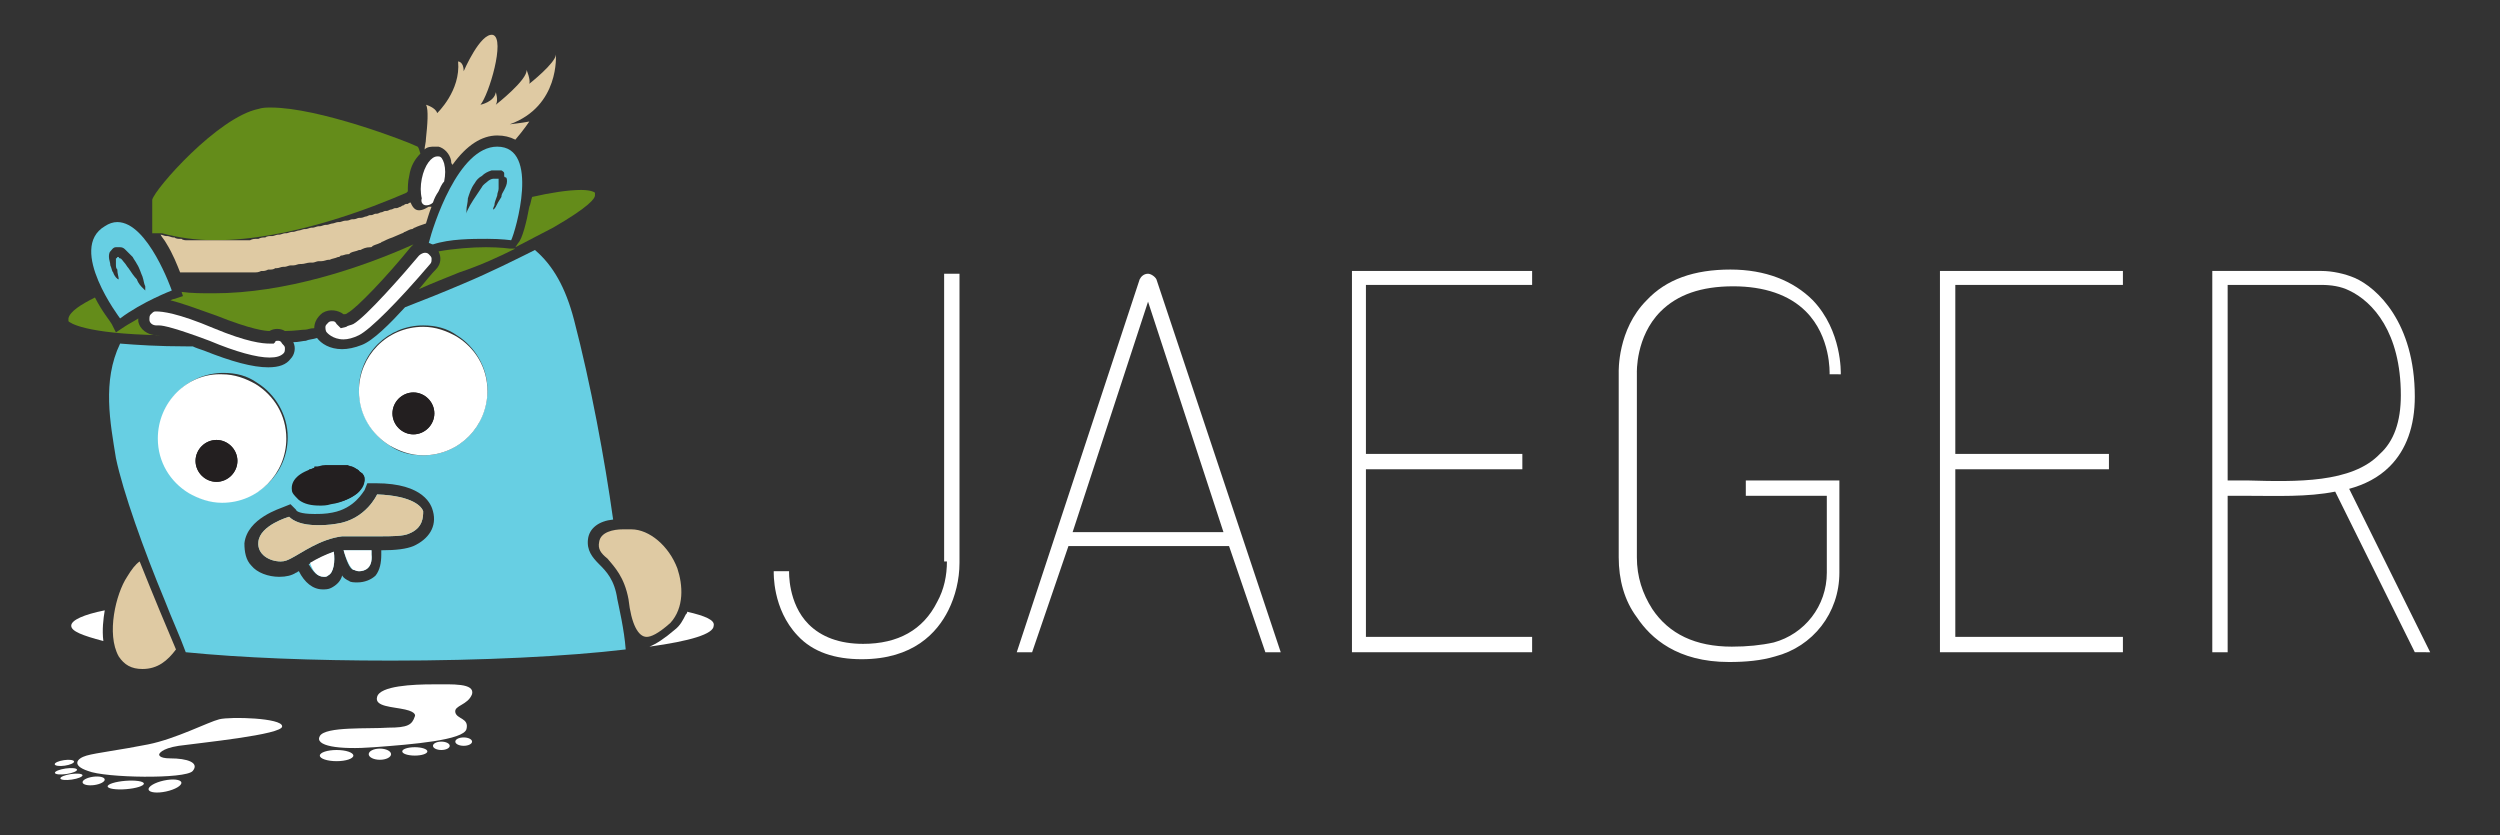 <?xml version="1.0" encoding="utf-8"?>
<!-- Generator: Adobe Illustrator 21.1.0, SVG Export Plug-In . SVG Version: 6.00 Build 0)  -->
<svg version="1.1" id="Layer_1" xmlns="http://www.w3.org/2000/svg" xmlns:xlink="http://www.w3.org/1999/xlink" x="0px" y="0px"
	 viewBox="0 0 179 59.8" style="enable-background:new 0 0 179 59.8;" xml:space="preserve">
<rect x="0" y="0" width="179" height="59.8" fill="#333333" stroke="none"/>
<style type="text/css">
	.st0{fill:#FFFFFF;}
	.st1{fill:none;}
	.st2{fill:#67CFE3;}
	.st3{fill:#DFCAA3;}
	.st4{fill:#231F20;}
	.st5{fill:#648C1A;}
</style>
<g>
	<path class="st0" d="M67.8,40.2c0,1-0.2,2-0.7,2.9c-1,2-2.8,3-5.3,3c-1.7,0-3-0.5-3.9-1.4c-1.5-1.5-1.4-3.8-1.4-3.8l-1.1,0
		c0,0.1-0.1,2.7,1.7,4.6c1.1,1.2,2.7,1.7,4.6,1.7c3.7,0,5.4-1.9,6.2-3.5c0.5-1,0.8-2.2,0.8-3.4V19.6h-1.1V40.2z"/>
	<path class="st0" d="M82.2,19.6L82.2,19.6c-0.3,0-0.5,0.2-0.6,0.4l-8.8,26.7l1.1,0l2.6-7.6H88l2.6,7.6h1.1L82.8,20
		C82.7,19.8,82.4,19.6,82.2,19.6z M76.8,38.1l5.4-16.5l5.4,16.5H76.8z"/>
	<polygon class="st0" points="96.8,46.7 109.7,46.7 109.7,45.6 97.8,45.6 97.8,33.6 109,33.6 109,32.5 97.8,32.5 97.8,20.4 
		109.7,20.4 109.7,19.4 96.8,19.4 	"/>
	<path class="st0" d="M131.8,26.8c0-0.1,0.1-3.1-2-5.3c-1.4-1.4-3.4-2.2-5.9-2.2c-2.6,0-4.6,0.7-6,2.2c-2.1,2.1-2,5.1-2,5.2v13.2
		c0,1.6,0.4,3.1,1.3,4.3c1,1.5,2.9,3.2,6.6,3.2c1.2,0,2.3-0.1,3.3-0.4c2.7-0.7,4.6-3.1,4.6-6v-6.6H125v1.1h5.8V41
		c0,2.4-1.6,4.4-3.8,5c-0.9,0.2-1.9,0.3-3,0.3c-2.6,0-4.5-0.9-5.7-2.7c-0.7-1.1-1.1-2.3-1.1-3.7l0-13.2c0,0-0.1-2.6,1.7-4.4
		c1.2-1.2,2.9-1.8,5.2-1.8c2.2,0,4,0.6,5.2,1.8c1.8,1.8,1.7,4.4,1.7,4.5L131.8,26.8z"/>
	<polygon class="st0" points="138.9,46.7 152,46.7 152,45.6 140,45.6 140,33.6 151,33.6 151,32.5 140,32.5 140,20.4 152,20.4 
		152,19.4 138.9,19.4 	"/>
	<path class="st0" d="M174,46.7L168.2,35c1.1-0.3,2.1-0.8,2.9-1.6c1.2-1.2,1.8-2.9,1.8-5c0-5.3-2.7-7.8-4.3-8.5
		c-0.7-0.3-1.6-0.5-2.4-0.5h-7.8v27.3h1.1V35.5c0.4,0,0.9,0,1.4,0c2.1,0,4.3,0.1,6.3-0.3l5.7,11.5H174z M160.9,34.4
		c-0.5,0-1,0-1.4,0v-14h6.7c0.7,0,1.4,0.1,2,0.4c1.7,0.8,3.7,3,3.7,7.5c0,1.9-0.5,3.3-1.5,4.2C168.4,34.6,164.4,34.5,160.9,34.4z"/>
</g>
<g>
	<g>
		<path class="st1" d="M32.7,24.1c-0.7-0.4-1.5-0.7-2.4-0.7c-2.6,0-4.6,2.1-4.6,4.6c0,1.7,0.9,3.1,2.2,4c0.7,0.4,1.5,0.7,2.4,0.7
			c2.6,0,4.6-2.1,4.6-4.6C34.9,26.3,34,24.9,32.7,24.1z"/>
		<path class="st1" d="M20.6,31.3c0-1.7-0.9-3.1-2.2-3.9c-0.7-0.4-1.5-0.7-2.4-0.7c-2.6,0-4.6,2.1-4.6,4.6c0,1.7,0.9,3.1,2.2,4
			c0.7,0.4,1.5,0.7,2.4,0.7C18.5,36,20.6,33.9,20.6,31.3z"/>
		<path class="st2" d="M22.1,40.4c0.3,0.5,0.6,0.9,1.1,0.9c0.1,0,0.2,0,0.3-0.1c0.4-0.2,0.5-1,0.4-1.7
			C23.2,39.8,22.6,40.1,22.1,40.4z"/>
		<path class="st2" d="M44.2,42.9C44.2,42.9,44.2,42.9,44.2,42.9c-0.2-1.4-0.8-2-1.3-2.5c-0.5-0.5-0.9-1-0.8-1.8
			c0.1-0.8,0.8-1.3,1.8-1.4c-0.6-4.3-1.6-9.7-2.8-14.3c-0.6-2.3-1.5-3.9-2.8-5c-1.4,0.7-3.2,1.6-5.1,2.4c-1.4,0.6-2.9,1.2-4.2,1.7
			c-1.1,1.2-2.3,2.4-3.1,2.7c-0.5,0.2-1,0.3-1.4,0.3c-0.9,0-1.5-0.4-1.8-0.8c-0.3,0.1-0.6,0.1-0.8,0.2c-0.2,0-0.5,0.1-0.9,0.1
			c0.2,0.4,0.1,0.9-0.2,1.2c-0.3,0.4-0.8,0.6-1.6,0.6c-1.1,0-2.6-0.4-4.6-1.2c-0.3-0.1-0.6-0.2-0.8-0.3c-0.2,0-0.3,0-0.5,0
			c0,0,0,0,0,0c-1.9,0-3.5-0.1-4.7-0.2c-1.3,2.7-0.7,5.7-0.3,8.2c0.5,2.4,2,6.6,3.5,10.2c0.5,1.3,1.1,2.6,1.5,3.7
			c4,0.4,9.1,0.6,14.7,0.6c6.6,0,12.6-0.3,16.8-0.8C44.7,45.1,44.3,43.4,44.2,42.9z M13.6,35.3c-1.3-0.8-2.2-2.3-2.2-4
			c0-2.6,2.1-4.6,4.6-4.6c0.9,0,1.7,0.2,2.4,0.7c1.3,0.8,2.2,2.3,2.2,3.9c0,2.6-2.1,4.6-4.6,4.6C15.1,36,14.3,35.7,13.6,35.3z
			 M29.6,39.1c-0.5,0.2-1.2,0.3-2.3,0.3c0,0.1,0,0.2,0,0.3c0,0.6-0.1,1.1-0.4,1.5c-0.3,0.3-0.8,0.5-1.3,0.5c-0.2,0-0.5,0-0.6-0.1
			c-0.2-0.1-0.4-0.2-0.5-0.4c-0.1,0.4-0.4,0.7-0.8,0.9c-0.2,0.1-0.4,0.1-0.6,0.1c-0.7,0-1.3-0.5-1.7-1.3c-0.1,0-0.1,0.1-0.2,0.1
			c-0.3,0.2-0.7,0.3-1.2,0.3c-0.8,0-1.6-0.3-2-0.8c-0.4-0.4-0.5-1-0.5-1.6c0.2-1.8,2.6-2.5,2.8-2.6l0.5-0.2l0.4,0.4
			c0,0.1,0.3,0.3,1.3,0.3c0.4,0,0.8,0,1.3-0.1c1.6-0.3,2.2-1.5,2.3-1.6l0.2-0.5l0.6,0c3.5,0,4,1.6,4.1,2
			C31.3,37.7,30.7,38.6,29.6,39.1z M30.3,32.6c-0.9,0-1.7-0.2-2.4-0.7c-1.3-0.8-2.2-2.3-2.2-4c0-2.6,2.1-4.6,4.6-4.6
			c0.9,0,1.7,0.2,2.4,0.7c1.3,0.8,2.2,2.3,2.2,3.9C34.9,30.6,32.8,32.6,30.3,32.6z"/>
		<path class="st2" d="M27,35.4c0,0-0.8,1.8-2.9,2.1c-0.6,0.1-1,0.1-1.4,0.1c-1.1,0-1.7-0.3-2-0.6c0,0-2.1,0.6-2.2,1.8
			c-0.1,0.9,0.8,1.4,1.6,1.4c0.3,0,0.5-0.1,0.7-0.2c0.8-0.4,2.1-1.4,3.7-1.6c0.1,0,0.4,0,0.6,0c0.6,0,1.3,0,2.1,0
			c0.8,0,1.7,0,2.1-0.2c1-0.4,1-1.2,1-1.6C30.2,36.3,29.6,35.5,27,35.4z"/>
		<path class="st2" d="M26.6,39.4c-0.2,0-0.4,0-0.6,0c-0.3,0-0.6,0-0.9,0c-0.2,0-0.4,0-0.5,0c0.2,0.7,0.4,1.3,0.7,1.4
			c0.1,0,0.2,0.1,0.4,0.1c0.4,0,1-0.2,0.9-1.2C26.6,39.6,26.6,39.5,26.6,39.4z"/>
	</g>
	<path class="st1" d="M8.7,20.3c0,0,0-0.1-0.1-0.3c0-0.2-0.1-0.4-0.1-0.7c0-0.1,0-0.3-0.1-0.4c0-0.1,0-0.3,0-0.4
		c0-0.1,0-0.1,0.1-0.1c0,0,0,0,0.1,0l0,0l0,0c0,0,0,0,0,0c0,0,0,0,0,0c0,0,0,0,0,0l0,0c0,0,0,0,0,0c0,0,0.1,0,0.1,0.1
		c0.1,0.1,0.2,0.2,0.3,0.3c0.1,0.1,0.2,0.3,0.3,0.4c0.2,0.3,0.4,0.6,0.6,0.8c0.2,0.2,0.3,0.4,0.4,0.6c0.1,0.1,0.2,0.2,0.2,0.2
		s0,0,0-0.1c0,0,0-0.1,0-0.2c0-0.2-0.1-0.4-0.2-0.7c-0.1-0.3-0.2-0.6-0.4-0.9c-0.1-0.2-0.2-0.3-0.3-0.5c-0.1-0.2-0.3-0.3-0.5-0.5
		c-0.1-0.1-0.2-0.1-0.4-0.2c0,0-0.1,0-0.1,0l0,0l0,0c0,0-0.1,0-0.1,0c0,0-0.1,0-0.1,0l0,0l0,0l0,0l0,0l0,0C8.2,17.8,8.1,17.9,8,18
		c-0.1,0.1-0.1,0.3-0.1,0.4c0,0.2,0,0.4,0.1,0.6C8,19.2,8,19.4,8.1,19.5c0.1,0.3,0.3,0.5,0.4,0.6C8.5,20.2,8.6,20.2,8.7,20.3
		C8.7,20.3,8.7,20.3,8.7,20.3z"/>
	<path class="st1" d="M36.2,12.5L36.2,12.5l-0.1-0.1c0-0.1-0.2-0.2-0.2-0.2l0,0l0,0l0,0l0,0l0,0l0,0l-0.1,0c-0.1,0-0.1,0-0.2,0
		c-0.1,0-0.1,0-0.2,0c-0.1,0-0.1,0-0.2,0c-0.3,0.1-0.5,0.2-0.7,0.4c-0.2,0.2-0.3,0.3-0.5,0.5c-0.2,0.4-0.4,0.7-0.5,1.1
		c-0.1,0.3-0.1,0.6-0.1,0.8c0,0.1,0,0.2,0,0.2c0,0.1,0,0.1,0,0.1s0.1-0.1,0.1-0.3c0.1-0.2,0.2-0.4,0.4-0.7c0.2-0.3,0.4-0.6,0.6-0.9
		c0.1-0.1,0.2-0.3,0.4-0.4c0.1-0.1,0.3-0.2,0.4-0.2c0,0,0.1,0,0.1,0c0,0,0.1,0,0.1,0c0,0,0.1,0,0.1,0l0.1,0l0,0c0,0,0,0,0,0
		c0,0,0,0,0,0c0,0,0,0,0,0l0,0l0,0l0,0c0,0,0,0,0,0c0,0,0,0,0,0c0,0,0,0.1,0,0.2c0,0.2,0,0.3,0,0.5c0,0.2-0.1,0.3-0.1,0.5
		c-0.1,0.3-0.1,0.6-0.2,0.7c0,0.2-0.1,0.3-0.1,0.3s0.1-0.1,0.2-0.2c0.1-0.2,0.3-0.4,0.4-0.7c0.1-0.1,0.2-0.3,0.2-0.5
		c0.1-0.2,0.1-0.4,0.2-0.6c0-0.1,0-0.3,0-0.4C36.2,12.5,36.2,12.5,36.2,12.5z"/>
	<path class="st1" d="M11.3,31.4c0-2.6,2.1-4.6,4.6-4.6c0.9,0,1.7,0.2,2.4,0.7c-0.7-0.4-1.5-0.7-2.4-0.7
		C13.4,26.7,11.3,28.8,11.3,31.4c0,1.7,0.9,3.1,2.2,3.9C12.2,34.5,11.3,33,11.3,31.4z"/>
	<path class="st1" d="M27.9,32c-1.3-0.8-2.2-2.3-2.2-3.9c0-2.6,2.1-4.6,4.6-4.6c0.9,0,1.7,0.2,2.4,0.7c-0.7-0.4-1.5-0.7-2.4-0.7
		c-2.6,0-4.6,2.1-4.6,4.6C25.6,29.7,26.5,31.2,27.9,32z"/>
	<path class="st0" d="M15.7,51.5c-0.8,0.2-3.1,1.4-5.1,1.8s-3.7,0.6-4.4,0.8s-1.1,0.7,0.1,1.1c1.2,0.5,7,0.6,7.5,0
		c0.5-0.6-0.4-0.9-1.6-0.9c-0.9,0-0.8-0.3-0.8-0.3c0,0,0.1-0.4,1.4-0.6c1.4-0.2,7.5-0.8,7.4-1.4C20.2,51.4,16.5,51.3,15.7,51.5z"/>
	<ellipse transform="matrix(0.977 -0.213 0.213 0.977 -11.708 3.787)" class="st0" cx="11.8" cy="56.3" rx="1.2" ry="0.4"/>
	
		<ellipse transform="matrix(0.997 -7.936001e-02 7.936001e-02 0.997 -4.429 0.889)" class="st0" cx="9" cy="56.2" rx="1.3" ry="0.3"/>
	<ellipse transform="matrix(0.991 -0.135 0.135 0.991 -7.481 1.421)" class="st0" cx="6.7" cy="55.9" rx="0.8" ry="0.3"/>
	<ellipse transform="matrix(0.99 -0.144 0.144 0.99 -7.94 1.31)" class="st0" cx="5.1" cy="55.6" rx="0.8" ry="0.2"/>
	<ellipse transform="matrix(0.99 -0.144 0.144 0.99 -7.878 1.252)" class="st0" cx="4.7" cy="55.2" rx="0.8" ry="0.2"/>
	<ellipse transform="matrix(0.99 -0.144 0.144 0.99 -7.805 1.232)" class="st0" cx="4.6" cy="54.6" rx="0.7" ry="0.2"/>
	<path class="st0" d="M27.8,52.1c-1.4,0.1-4.5-0.1-4.9,0.6c-0.4,0.7,1.3,1,3.9,0.8c2.7-0.2,6.4-0.5,6.6-1.3c0.2-0.8-0.7-0.7-0.8-1.2
		c-0.1-0.5,0.9-0.5,1.2-1.3c0.2-0.8-1.4-0.7-2.8-0.7c-1.4,0-3.8,0.1-4,0.9c-0.2,0.7,1.1,0.7,2,0.9c0.9,0.2,0.7,0.5,0.7,0.5
		C29.5,51.9,29.2,52.1,27.8,52.1z"/>
	<ellipse class="st0" cx="24.1" cy="54.1" rx="1.2" ry="0.4"/>
	<ellipse class="st0" cx="27.2" cy="54" rx="0.8" ry="0.4"/>
	<ellipse class="st0" cx="29.7" cy="53.8" rx="0.9" ry="0.3"/>
	<ellipse class="st0" cx="31.6" cy="53.4" rx="0.6" ry="0.3"/>
	<ellipse class="st0" cx="33.2" cy="53.1" rx="0.6" ry="0.3"/>
	<path class="st0" d="M5.1,44.8c0,0.4,0.8,0.7,2.3,1.1c-0.1-0.8,0-1.6,0.1-2.2C6,44,5.1,44.4,5.1,44.8z"/>
	<path class="st0" d="M49.2,43.8c0,0.1,0,0.1-0.1,0.2c-0.2,0.4-0.4,0.8-0.8,1.1c-0.7,0.6-1.3,1-1.8,1.2c2.9-0.4,4.6-0.9,4.6-1.5
		C51.2,44.4,50.5,44.1,49.2,43.8z"/>
	<path class="st3" d="M10.2,47.9c1.1,0,1.8-0.6,2.4-1.4C12,45.1,11,42.7,10,40.2c-0.3,0.2-0.6,0.6-0.9,1.1c-0.8,1.2-1.5,4.1-0.6,5.7
		C8.9,47.6,9.4,47.9,10.2,47.9z"/>
	<path class="st3" d="M48.5,40.7c-0.6-1.6-2-2.8-3.3-2.8l0,0c0,0-0.3,0-0.6,0c-0.7,0-1.6,0.2-1.7,0.9c-0.1,0.5,0.1,0.8,0.6,1.2
		c0.5,0.6,1.2,1.3,1.5,2.9c0.2,1.8,0.7,2.7,1.3,2.7h0c0.3,0,0.8-0.2,1.7-1C49,43.5,48.9,41.9,48.5,40.7z"/>
	<path class="st0" d="M25.7,28c0,1.7,0.9,3.1,2.2,3.9c0.7,0.4,1.5,0.7,2.4,0.7c2.6,0,4.6-2.1,4.6-4.6c0-1.7-0.9-3.1-2.2-3.9
		c-0.7-0.4-1.5-0.7-2.4-0.7C27.7,23.4,25.7,25.5,25.7,28z M31.1,29.6c0,0.8-0.7,1.5-1.5,1.5c-0.8,0-1.5-0.7-1.5-1.5
		c0-0.8,0.7-1.5,1.5-1.5C30.4,28.1,31.1,28.8,31.1,29.6z"/>
	<path class="st0" d="M11.3,31.4c0,1.7,0.9,3.1,2.2,3.9c0.7,0.4,1.5,0.7,2.4,0.7c2.6,0,4.6-2.1,4.6-4.6c0-1.7-0.9-3.1-2.2-3.9
		c-0.7-0.4-1.5-0.7-2.4-0.7C13.4,26.7,11.3,28.8,11.3,31.4z M17,33c0,0.8-0.7,1.5-1.5,1.5c-0.8,0-1.5-0.7-1.5-1.5
		c0-0.8,0.7-1.5,1.5-1.5C16.3,31.5,17,32.2,17,33z"/>
	<circle class="st4" cx="15.5" cy="33" r="1.5"/>
	<circle class="st4" cx="29.6" cy="29.6" r="1.5"/>
	<path class="st5" d="M11.5,24c-0.2,0-0.3,0-0.3,0c-0.6,0-1.2-0.4-1.3-1c0-0.1,0-0.1,0-0.2c-0.3,0.2-0.7,0.4-1,0.6l-0.6,0.4L8,23.2
		c-0.1-0.2-0.7-0.9-1.2-1.9c-1,0.5-1.8,1-1.9,1.5c0,0.1,0,0.1,0,0.2C5,23.1,6,23.9,11.5,24z"/>
	<path class="st5" d="M37.9,14.8c-0.2,1.1-0.5,2.3-0.8,2.6l-0.2,0.3c1-0.5,1.9-1,2.7-1.4c2.6-1.5,3-2.1,3-2.3c0-0.1,0-0.1,0-0.2
		c0,0-0.2-0.2-1-0.2c-0.9,0-2.2,0.2-3.5,0.5C38,14.4,38,14.6,37.9,14.8z"/>
	<path class="st5" d="M36.9,17.8l-0.4,0c0,0-0.7-0.1-1.7-0.1c-1,0-2.3,0.1-3.4,0.3c0.2,0.4,0.2,0.9-0.2,1.3
		c-0.3,0.3-0.7,0.8-1.2,1.4c0.9-0.4,1.9-0.8,2.9-1.2C34.4,19,35.7,18.4,36.9,17.8z"/>
	<path class="st5" d="M11.6,16.7c1.1,0.3,2.4,0.5,3.8,0.5c5.4,0,11.4-2.4,13.7-3.4l0.1-0.1c0-0.3,0-0.7,0.1-1.1
		c0.1-0.7,0.4-1.2,0.8-1.6c-0.1-0.3-0.1-0.4-0.2-0.5c-0.8-0.4-7.1-2.8-10.5-2.8c-0.3,0-0.6,0-0.9,0.1c-2.9,0.6-7.4,5.7-7.6,6.5
		c0,0.3,0,1.3,0,2.4L11.6,16.7z"/>
	<path class="st5" d="M23.1,22.4c0.5-0.3,1.1-0.2,1.5,0.1c0.1,0,0.2,0,0.3-0.1c0.6-0.3,2.8-2.6,4.5-4.7c0.1-0.1,0.1-0.1,0.2-0.2
		c-3.8,1.7-9.2,3.5-14.3,3.5c-0.8,0-1.6,0-2.3-0.1l0.1,0.3l-0.6,0.2c0,0-0.1,0-0.3,0.1c0.8,0.2,1.9,0.6,3.3,1.1
		c2.5,1,3.5,1.1,3.8,1.1c0.3-0.2,0.8-0.2,1.1,0c0.7,0,1.2-0.1,1.5-0.1c0.1,0,0.3-0.1,0.6-0.1C22.5,23.1,22.7,22.7,23.1,22.4z"/>
	<path class="st3" d="M29.4,14.5c-0.1,0-0.2,0.1-0.2,0.1c0,0,0,0-0.1,0c-0.1,0-0.2,0.1-0.2,0.1c0,0,0,0,0,0c-0.1,0-0.2,0.1-0.2,0.1
		c0,0,0,0,0,0c-0.1,0-0.2,0.1-0.3,0.1c0,0,0,0-0.1,0c-0.1,0-0.2,0.1-0.3,0.1c0,0,0,0,0,0c-0.1,0-0.2,0.1-0.3,0.1c0,0,0,0-0.1,0
		c-0.1,0-0.2,0.1-0.3,0.1c0,0,0,0,0,0c-0.1,0-0.2,0.1-0.3,0.1c0,0,0,0-0.1,0c-0.1,0-0.2,0.1-0.3,0.1c0,0,0,0-0.1,0
		c-0.1,0-0.2,0.1-0.3,0.1c0,0,0,0,0,0c-0.1,0-0.2,0.1-0.4,0.1c0,0-0.1,0-0.1,0c-0.1,0-0.2,0.1-0.4,0.1c0,0,0,0-0.1,0
		c-0.1,0-0.2,0.1-0.4,0.1c0,0,0,0-0.1,0c-0.1,0-0.3,0.1-0.4,0.1c0,0-0.1,0-0.1,0c-0.1,0-0.3,0.1-0.4,0.1c0,0,0,0,0,0
		c-0.1,0-0.3,0.1-0.4,0.1c0,0-0.1,0-0.1,0c-0.1,0-0.3,0.1-0.4,0.1c0,0,0,0-0.1,0c-0.1,0-0.3,0.1-0.4,0.1c0,0-0.1,0-0.1,0
		c-0.1,0-0.3,0.1-0.4,0.1c0,0-0.1,0-0.1,0c-0.1,0-0.3,0.1-0.4,0.1c0,0,0,0,0,0c-0.1,0-0.3,0.1-0.4,0.1c0,0-0.1,0-0.1,0
		c-0.1,0-0.3,0.1-0.4,0.1c0,0,0,0-0.1,0c-0.1,0-0.3,0.1-0.4,0.1c0,0-0.1,0-0.1,0c-0.1,0-0.3,0.1-0.4,0.1c0,0-0.1,0-0.1,0
		c-0.1,0-0.3,0-0.4,0.1c0,0,0,0,0,0c-0.2,0-0.3,0-0.5,0.1c0,0-0.1,0-0.1,0c-0.2,0-0.3,0-0.5,0.1c0,0,0,0,0,0c-0.1,0-0.3,0-0.4,0
		c0,0-0.1,0-0.1,0c-0.1,0-0.3,0-0.4,0c0,0-0.1,0-0.1,0c-0.1,0-0.3,0-0.4,0c0,0,0,0-0.1,0c-0.2,0-0.3,0-0.5,0c0,0-0.1,0-0.1,0
		c-0.2,0-0.3,0-0.5,0c0,0,0,0,0,0c0,0,0,0,0,0c-0.1,0-0.3,0-0.4,0c0,0-0.1,0-0.1,0c-0.1,0-0.3,0-0.4,0c0,0-0.1,0-0.1,0
		c-0.1,0-0.3,0-0.4,0c0,0,0,0,0,0c-0.1,0-0.3,0-0.4,0c0,0-0.1,0-0.1,0c-0.1,0-0.3,0-0.4-0.1c0,0,0,0-0.1,0c-0.1,0-0.3,0-0.4-0.1
		c0,0-0.1,0-0.1,0c-0.1,0-0.3-0.1-0.4-0.1c0,0-0.1,0-0.1,0c-0.1,0-0.3-0.1-0.4-0.1l0,0c0.1,0.2,0.3,0.4,0.4,0.6
		c0.5,0.8,0.8,1.6,1,2.1c0.1,0,0.2,0,0.3,0c0,0,0.1,0,0.1,0c0.1,0,0.1,0,0.2,0c0,0,0.1,0,0.1,0c0.1,0,0.1,0,0.2,0c0,0,0.1,0,0.1,0
		c0.1,0,0.1,0,0.2,0c0,0,0.1,0,0.1,0c0.1,0,0.1,0,0.2,0c0.1,0,0.1,0,0.2,0c0.1,0,0.1,0,0.2,0c0.1,0,0.1,0,0.2,0c0.1,0,0.1,0,0.2,0
		c0.1,0,0.1,0,0.2,0c0.1,0,0.1,0,0.2,0c0,0,0,0,0,0c0.1,0,0.2,0,0.3,0c0,0,0.1,0,0.1,0c0.1,0,0.2,0,0.3,0c0,0,0.1,0,0.1,0
		c0.1,0,0.2,0,0.3,0c0,0,0.1,0,0.1,0c0.1,0,0.3,0,0.4,0c0,0,0.1,0,0.1,0c0.1,0,0.2,0,0.3,0c0,0,0.1,0,0.1,0c0.1,0,0.2,0,0.4,0
		c0,0,0.1,0,0.1,0c0.2,0,0.3,0,0.5-0.1c0,0,0.1,0,0.1,0c0.1,0,0.2,0,0.4-0.1c0,0,0.1,0,0.1,0c0.1,0,0.3,0,0.4-0.1c0,0,0.1,0,0.1,0
		c0.2,0,0.3-0.1,0.5-0.1c0,0,0.1,0,0.1,0c0.1,0,0.3-0.1,0.4-0.1c0.1,0,0.1,0,0.2,0c0.2,0,0.3-0.1,0.5-0.1c0,0,0.1,0,0.1,0
		c0.2,0,0.4-0.1,0.6-0.1c0.1,0,0.1,0,0.2,0c0.1,0,0.3-0.1,0.4-0.1c0.1,0,0.1,0,0.2,0c0.2,0,0.4-0.1,0.5-0.1c0,0,0,0,0.1,0
		c0.2-0.1,0.4-0.1,0.6-0.2c0.1,0,0.1,0,0.2-0.1c0.2,0,0.3-0.1,0.5-0.1c0.1,0,0.1,0,0.2-0.1c0.2-0.1,0.4-0.1,0.6-0.2c0,0,0,0,0.1,0
		c0.2-0.1,0.4-0.2,0.7-0.2c0.1,0,0.1,0,0.2-0.1c0.2-0.1,0.3-0.1,0.5-0.2c0.1,0,0.1-0.1,0.2-0.1c0.2-0.1,0.4-0.2,0.7-0.3c0,0,0,0,0,0
		c0.2-0.1,0.5-0.2,0.7-0.3c0.1,0,0.1-0.1,0.2-0.1c0.2-0.1,0.4-0.2,0.5-0.2c0.1,0,0.1-0.1,0.2-0.1c0.2-0.1,0.5-0.2,0.8-0.3
		c0.1-0.3,0.2-0.7,0.4-1.2c0,0,0,0,0,0c-0.1,0-0.1,0-0.2,0C29.9,15.3,29.6,15,29.4,14.5z"/>
	<path class="st5" d="M15.4,17.9C15.4,17.9,15.4,17.9,15.4,17.9C15.4,17.9,15.4,17.9,15.4,17.9C15.4,17.9,15.4,17.9,15.4,17.9z"/>
	<polygon class="st2" points="8.4,15.6 8.4,15.6 8.4,15.9 	"/>
	<path class="st3" d="M31.4,10.5c0.4,0.1,0.8,0.5,0.9,1c0,0.1,0,0.2,0.1,0.3c1-1.4,2.1-2.1,3.2-2.1c0.5,0,0.9,0.1,1.3,0.3
		c0.6-0.7,1-1.3,1-1.3c-0.5,0.1-1.4,0.2-1.4,0.2c3.6-1.3,3.3-5,3.3-5c0,0.6-1.9,2.1-1.9,2.1C38,5.7,37.7,5,37.7,5
		c0.1,0.7-2.2,2.5-2.2,2.5c0.2-0.3,0-0.9,0-0.9c-0.1,0.7-1.1,0.9-1.1,0.9c0.6-0.7,1.8-4.7,0.9-5c-0.9-0.2-2.1,2.6-2.1,2.6
		c0-0.7-0.4-0.7-0.4-0.7c0.2,2.1-1.5,3.7-1.5,3.7c-0.1-0.4-0.8-0.6-0.8-0.6c0.2,0.3,0.1,1.5,0,2.4c0,0.3-0.1,0.6-0.1,0.8
		c0.2-0.2,0.5-0.2,0.7-0.2C31.2,10.5,31.3,10.5,31.4,10.5z"/>
	<path class="st0" d="M30.5,14.7c0.1,0,0.3,0,0.5-0.2c0.1-0.3,0.2-0.5,0.4-0.8c0.1-0.2,0.2-0.5,0.4-0.7c0.1-0.5,0.1-0.9,0-1.3
		c-0.1-0.3-0.2-0.5-0.4-0.5c0,0,0,0-0.1,0c-0.4,0-0.9,0.6-1.1,1.6c-0.1,0.5-0.1,1,0,1.4C30.1,14.5,30.3,14.7,30.5,14.7z"/>
	<polygon class="st2" points="35.6,12.8 35.6,12.8 35.6,12.8 35.6,12.8 35.6,12.8 35.6,12.8 	"/>
	<path class="st2" d="M35.6,10.5c-2.8,0-4.6,5.7-4.9,6.9c0.1,0,0.2,0.1,0.3,0.1c1.2-0.4,2.8-0.4,3.9-0.4c1,0,1.7,0.1,1.7,0.1
		C36.9,16.6,38.7,10.5,35.6,10.5z M36.3,13c0,0.2-0.1,0.4-0.2,0.6c-0.1,0.2-0.2,0.3-0.2,0.5c-0.2,0.3-0.3,0.5-0.4,0.7
		c-0.1,0.2-0.2,0.2-0.2,0.2s0-0.1,0.1-0.3c0-0.2,0.1-0.4,0.2-0.7c0-0.2,0.1-0.3,0.1-0.5c0-0.2,0-0.3,0-0.5c0-0.1,0-0.1,0-0.2
		c0,0,0,0,0,0c0,0,0,0,0,0c0,0,0,0,0,0l0,0l-0.1,0c0,0-0.1,0-0.1,0c0,0-0.1,0-0.1,0c0,0-0.1,0-0.1,0c-0.1,0-0.3,0.1-0.4,0.2
		c-0.1,0.1-0.3,0.2-0.4,0.4c-0.2,0.3-0.4,0.6-0.6,0.9c-0.2,0.3-0.3,0.5-0.4,0.7c-0.1,0.2-0.1,0.3-0.1,0.3s0,0,0-0.1
		c0-0.1,0-0.1,0-0.2c0-0.2,0.1-0.5,0.1-0.8c0.1-0.3,0.2-0.7,0.5-1.1c0.1-0.2,0.3-0.4,0.5-0.5c0.2-0.2,0.4-0.3,0.7-0.4
		c0.1,0,0.1,0,0.2,0c0.1,0,0.1,0,0.2,0c0.1,0,0.1,0,0.2,0l0.1,0l0,0l0,0l0,0l0,0l0,0l0,0c0,0,0.2,0.1,0.2,0.2l0,0.1l0,0.1
		c0,0,0,0.1,0.1,0.1C36.3,12.7,36.3,12.9,36.3,13z"/>
	<ellipse transform="matrix(0.368 -0.93 0.93 0.368 10.593 41.182)" class="st2" cx="35.6" cy="12.8" rx="0" ry="0"/>
	<polygon class="st0" points="35.6,12.8 35.6,12.8 35.6,12.8 35.6,12.8 35.6,12.8 	"/>
	<path class="st0" d="M24.6,24.3c0.3,0,0.7-0.1,1.1-0.3c0.8-0.4,2.8-2.4,5.1-5.1c0.1-0.1,0.1-0.2,0.1-0.4c0-0.1-0.1-0.2-0.2-0.3
		c-0.1-0.1-0.2-0.1-0.3-0.1c-0.1,0-0.3,0.1-0.4,0.2c-1,1.2-3.8,4.4-4.7,4.9l0,0c-0.2,0.1-0.4,0.1-0.5,0.2l-0.4,0.1l-0.3-0.3
		C24,23,23.9,23,23.8,23c-0.1,0-0.2,0-0.3,0.1c-0.1,0.1-0.2,0.2-0.2,0.3c0,0.1,0,0.3,0.1,0.4C23.4,23.8,23.8,24.3,24.6,24.3z"/>
	<path class="st0" d="M19.9,24.4c-0.1,0-0.2,0-0.2,0.1l-0.1,0.1l-0.2,0c0,0-0.1,0-0.1,0c-0.5,0-1.6-0.1-4-1.1
		c-2.6-1.1-3.7-1.2-4.1-1.2c-0.1,0-0.1,0-0.1,0c-0.1,0-0.2,0.1-0.3,0.2c-0.1,0.1-0.1,0.2-0.1,0.4c0,0.2,0.2,0.4,0.5,0.4c0,0,0,0,0,0
		l0.1,0l0.1,0c0.3,0,1.2,0.2,3.6,1.1c1.9,0.8,3.4,1.2,4.3,1.2c0.5,0,0.8-0.1,1-0.3c0.1-0.1,0.1-0.2,0.1-0.4c0-0.1-0.1-0.2-0.2-0.3
		C20.1,24.4,20,24.4,19.9,24.4z"/>
	<path class="st2" d="M12.3,20.8c0,0-1.7-4.9-3.9-4.9c-0.3,0-0.6,0.1-0.9,0.3c-2.7,1.6,1.1,6.6,1.1,6.6
		C10.2,21.6,12.3,20.8,12.3,20.8z M8.1,19.5C8,19.4,8,19.2,7.9,19c0-0.2-0.1-0.4-0.1-0.6c0-0.1,0-0.3,0.1-0.4
		c0.1-0.1,0.2-0.3,0.4-0.3l0,0l0,0l0,0l0,0l0,0c0,0,0.1,0,0.1,0c0,0,0.1,0,0.1,0l0,0l0,0c0,0,0.1,0,0.1,0c0.2,0,0.3,0.1,0.4,0.2
		c0.2,0.2,0.3,0.3,0.5,0.5c0.1,0.2,0.2,0.3,0.3,0.5c0.2,0.3,0.3,0.7,0.4,0.9c0.1,0.3,0.1,0.5,0.2,0.7c0,0.1,0,0.2,0,0.2
		c0,0,0,0.1,0,0.1s-0.1-0.1-0.2-0.2c-0.1-0.1-0.3-0.3-0.4-0.6c-0.2-0.2-0.4-0.5-0.6-0.8c-0.1-0.1-0.2-0.3-0.3-0.4
		c-0.1-0.1-0.2-0.3-0.3-0.3c-0.1,0-0.1-0.1-0.1-0.1c0,0,0,0,0,0l0,0c0,0,0,0,0,0c0,0,0,0,0,0c0,0,0,0,0,0l0,0l0,0c0,0,0,0-0.1,0
		c0,0,0,0.1-0.1,0.1c0,0.1,0,0.3,0,0.4c0,0.2,0,0.3,0.1,0.4c0,0.3,0.1,0.5,0.1,0.7c0,0.2,0.1,0.3,0.1,0.3s0,0,0-0.1
		c0,0-0.1-0.1-0.1-0.2C8.4,20,8.2,19.8,8.1,19.5z"/>
	<path class="st4" d="M23.8,36C23.9,35.9,23.9,35.9,23.8,36c0.1,0,0.1,0,0.2,0c1.2-0.2,2.1-0.9,2.1-1.6c0,0,0-0.1,0-0.1
		c0-0.1,0-0.2-0.1-0.3c0,0,0-0.1-0.1-0.1c0,0,0,0,0,0c0,0,0,0,0,0c0,0-0.1-0.1-0.1-0.1c0,0,0,0,0,0c0,0,0,0,0,0c0,0-0.1,0-0.1-0.1
		c0,0,0,0,0,0c-0.1-0.1-0.3-0.2-0.5-0.3c0,0,0,0,0,0c0,0-0.1,0-0.1,0c0,0,0,0,0,0c0,0-0.1,0-0.1,0c0,0,0,0-0.1,0c0,0-0.1,0-0.1,0
		c0,0-0.1,0-0.1,0c0,0-0.1,0-0.1,0c0,0-0.1,0-0.1,0c0,0-0.1,0-0.1,0c0,0-0.1,0-0.1,0c0,0-0.1,0-0.1,0c0,0-0.1,0-0.1,0c0,0,0,0-0.1,0
		c0,0-0.1,0-0.1,0c0,0,0,0-0.1,0c-0.1,0-0.1,0-0.2,0c-0.1,0-0.1,0-0.2,0c-0.1,0-0.1,0-0.2,0c0,0,0,0,0,0c-0.1,0-0.1,0-0.2,0
		c0,0,0,0,0,0c-0.1,0-0.1,0-0.2,0c0,0,0,0,0,0c-0.1,0-0.1,0-0.2,0c0,0,0,0,0,0c-0.1,0-0.1,0-0.1,0.1c0,0,0,0,0,0
		c-0.1,0-0.2,0.1-0.3,0.1c0,0,0,0,0,0c0,0-0.1,0-0.1,0.1c0,0,0,0,0,0l0,0c0,0-0.1,0-0.1,0.1c0,0,0,0,0,0c0,0-0.1,0-0.1,0.1
		c0,0,0,0,0,0c0,0,0,0-0.1,0.1c0,0,0,0,0,0c-0.1,0-0.1,0.1-0.2,0.1c0,0,0,0,0,0c0,0,0,0-0.1,0.1c0,0,0,0,0,0c0,0,0,0,0,0.1
		c0,0,0,0,0,0c0,0,0,0.1-0.1,0.1c0,0,0,0,0,0c0,0,0,0.1-0.1,0.1c0,0,0,0,0,0c0,0,0,0,0,0.1c0,0,0,0,0,0c0,0,0,0,0,0.1c0,0,0,0,0,0
		c0,0,0,0.1,0,0.1c0,0,0,0,0,0c0,0,0,0.1,0,0.1c0,0,0,0,0,0c0,0,0,0,0,0.1c0,0,0,0,0,0c0,0,0,0,0,0.1c0,0,0,0,0,0c0,0,0,0.1,0,0.1
		c0,0,0,0.1,0,0.1C21.4,35.8,22.6,36.2,23.8,36z"/>
	<path class="st4" d="M20.9,35.1c0,0.2,0.2,0.4,0.4,0.6c0,0,0,0,0.1,0.1c0.4,0.3,0.9,0.4,1.5,0.4c0.2,0,0.5,0,0.8-0.1
		c0.8-0.1,1.5-0.5,1.9-0.8c0.1-0.1,0.2-0.2,0.2-0.3c0.1-0.1,0.1-0.2,0.2-0.3c0-0.1,0.1-0.2,0.1-0.3c0,0,0-0.1,0-0.1
		c0-0.2-0.1-0.4-0.3-0.5c0,0-0.1-0.1-0.1-0.1c-0.1-0.1-0.2-0.1-0.3-0.2c-0.2-0.1-0.3-0.1-0.5-0.2c-0.1,0-0.2,0-0.3,0
		c-0.1,0-0.3,0-0.5,0c0,0,0,0,0,0c-0.2,0-0.3,0-0.5,0c-0.1,0-0.2,0-0.3,0c-0.3,0-0.5,0.1-0.7,0.2C21.4,33.8,20.8,34.4,20.9,35.1z"/>
	<path class="st0" d="M23.2,41.3c0.1,0,0.2,0,0.3-0.1c0.4-0.2,0.5-1,0.4-1.7c-0.6,0.2-1.2,0.5-1.7,0.8
		C22.4,40.9,22.7,41.3,23.2,41.3z"/>
	<path class="st0" d="M25.3,40.8c0.1,0,0.2,0.1,0.4,0.1c0.4,0,1-0.2,0.9-1.2c0-0.1,0-0.2,0-0.3c-0.2,0-0.4,0-0.6,0
		c-0.3,0-0.6,0-0.9,0c-0.2,0-0.4,0-0.5,0C24.8,40.1,25.1,40.7,25.3,40.8z"/>
	<path class="st3" d="M27,35.4c0,0-0.8,1.8-2.9,2.1c-0.6,0.1-1,0.1-1.4,0.1c-1.1,0-1.7-0.3-2-0.6c0,0-2.1,0.6-2.2,1.8
		c-0.1,0.9,0.8,1.4,1.6,1.4c0.3,0,0.5-0.1,0.7-0.2c0.8-0.4,2.1-1.4,3.7-1.6c0.1,0,0.4,0,0.6,0c0.6,0,1.3,0,2.1,0
		c0.8,0,1.7,0,2.1-0.2c1-0.4,1-1.2,1-1.6C30.2,36.3,29.6,35.5,27,35.4z"/>
</g>
</svg>
